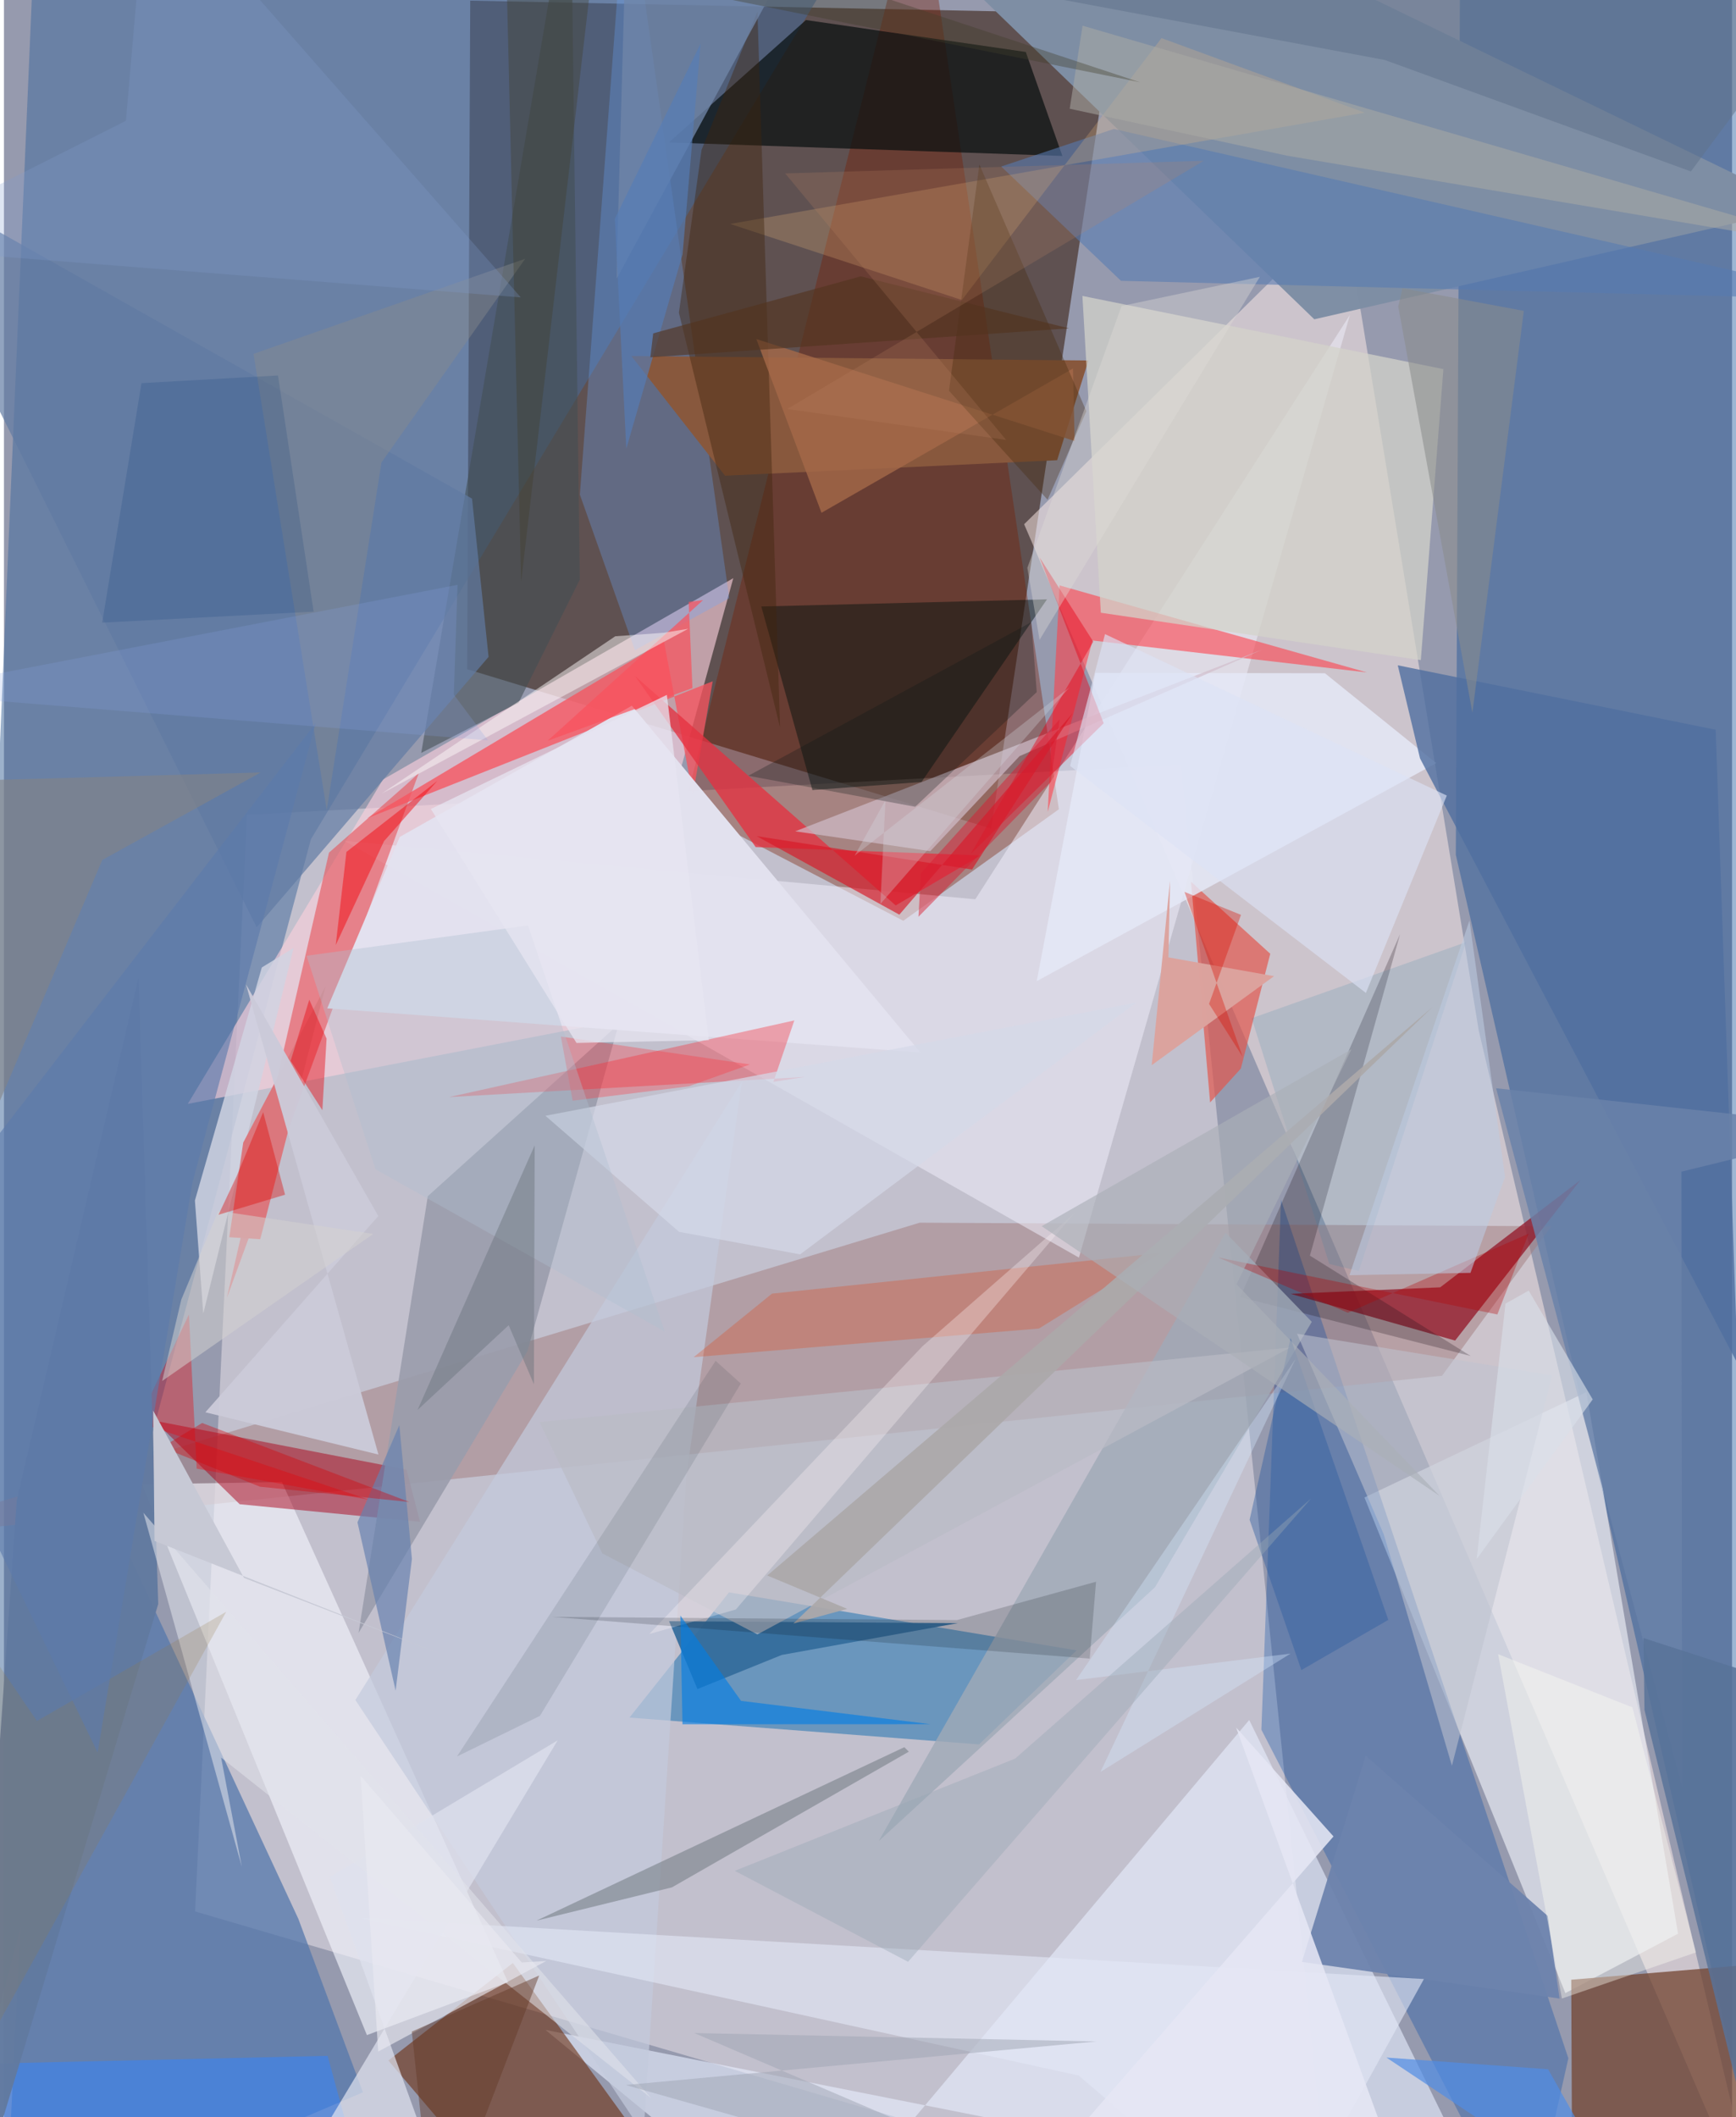 <svg xmlns="http://www.w3.org/2000/svg" width="228" height="278" viewBox="0 0 836 1024"><path fill="#969aae" d="M0 0h836v1024H0z"/><path fill="#513f3a" fill-opacity=".796" d="M537.128 6.629l-59.59 394.114-253.453-77.076L225.567.32z"/><path fill="#fef1f6" fill-opacity=".431" d="M117.569 394.108L92.47 924.49 642.808 1086 569.4 369.735z"/><path fill="#ffeeea" fill-opacity=".51" d="M713.463 498.453L648.265 101.02 493.53 253.556 851.742 1086z"/><path fill="#134d93" fill-opacity=".408" d="M838.19-11.845L704.63-62l-2.264 475.415 141.188 614.828z"/><path fill="#436b9c" fill-opacity=".525" d="M430.468-62l-281.98 467.927L-32.968 1086 14.115-15.865z"/><path fill="#facfdc" fill-opacity=".627" d="M183.355 377.013l-94.43 156.903 204.82-39.643 59.087-214.63z"/><path fill="#791c00" fill-opacity=".369" d="M329.298 390.299L442.943-62l67.393 453.408-75.253 53.941z"/><path fill="#a27c7e" fill-opacity=".502" d="M748.596 593.1l-52.886 72.298L-62 744.536l505.035-153.169z"/><path fill="#2073af" fill-opacity=".541" d="M518.907 798.217l-47.17 45.5-169.13-12.98 48.136-60.566z"/><path fill="#e8ebf2" fill-opacity=".686" d="M658.16 724.286l97.211 239.708 54.516-28.737-44.339-261.932z"/><path fill="#734430" fill-opacity=".749" d="M758.212 957.527L898 945.785 876.115 1086l-117.42-18.828z"/><path fill="#5678ac" fill-opacity=".757" d="M21.171 667.548l121.26 260.55 31.243 83.868L.32 1086z"/><path fill="#e7eeff" fill-opacity=".6" d="M388.635 1086L261.96 981.798l458.318 91.023-117.856-240.93z"/><path fill="#6c2f10" fill-opacity=".592" d="M302.452 1027.123L262.018 1086l-76.048-89.395 60.218-47.186z"/><path fill="#070d0d" fill-opacity=".694" d="M512.035 75.43l-17.701-50.294L387.973 9.694 321.68 68.903z"/><path fill="#0047a5" fill-opacity=".31" d="M608.313 836.595l9.502-256.299L756.811 995.51l-20.176 90.037z"/><path fill="#edebf7" fill-opacity=".553" d="M164.708 406.682l355.341 201.59 131.094-455.968-181.231 282.644z"/><path fill="#f3f4fb" fill-opacity=".639" d="M66.78 717.918l67.7-1.112 109.363 241.917-68.256 25.581z"/><path fill="#e7545a" fill-opacity=".612" d="M107.842 627.695l92.845-253.808-6.132 5.653-37.316 32.852z"/><path fill="#7e8ea4" fill-opacity=".992" d="M870.55 100.293l-236.644 54.136L409.976-62h125.64z"/><path fill="#aa021a" fill-opacity=".49" d="M194.757 710.765L72.811 687.15l41.227 40.388 87.242 8.504z"/><path fill="#900a1c" fill-opacity=".69" d="M622.439 625.784l72.394-3.158 67.848-51.902-60.657 77.66z"/><path fill="#9a9cac" fill-opacity=".914" d="M205.046 578.542l92.317-83.16-44.105 158.173-81.715 136.217z"/><path fill="#6ba9fe" fill-opacity=".294" d="M278.611 239.217L301.261-62l49.625 351.327-45.65 25.161z"/><path fill="#f7545e" fill-opacity=".769" d="M319.281 310.15l13.97 74.297 9.625-54.94-167.194 66.264z"/><path fill="#ff3e49" fill-opacity=".58" d="M510.667 283.143l148.69 42.09-132.764-15.443-21.655 82.913z"/><path fill="#e2e1ee" fill-opacity=".988" d="M156.394 487.704l35.078-82.906 112.283-63.467 139.638 167.753z"/><path fill="#e2574c" fill-opacity=".686" d="M598.381 516.819l-14.879 16.395-9.242-106.77 38.344 34.851z"/><path fill="#88583d" d="M348.85 230.087l160.64-7.503 15.149-48.216-221.12-2.17z"/><path fill="#02100b" fill-opacity=".459" d="M504.602 289.864l-138.218 3.469 24.725 88.788 52.77-3.893z"/><path fill="#e43140" fill-opacity=".765" d="M431.396 437.925l41.12-24.175-108.872-4.067-58.3-82.65z"/><path fill="#f72c36" fill-opacity=".369" d="M387.506 520.873l-15.269 2.356 10.13-29.688-167.003 37.074z"/><path fill="#d4d3ca" fill-opacity=".737" d="M696.355 178.525l-174.63-35.398 8.911 153.228 154.803 22.912z"/><path fill="#e4e8f6" fill-opacity=".839" d="M528.015 325.45l111.033.17 53.856 43.472-193.283 105.47z"/><path fill="#1b0f15" fill-opacity=".247" d="M709.542 655.841l-111.45-28.492 77.32-175.559-43.632 155.523z"/><path fill="#a0a9b7" fill-opacity=".808" d="M590.954 596.177L423.152 890.515 556.85 767.68l75.854-128.351z"/><path fill="#d0becb" fill-opacity=".686" d="M382.786 402.077l65.358 9.599L491.3 365.73l117.313-51.516z"/><path fill="#c3cadc" fill-opacity=".702" d="M330.222 713.218l-20.838 318.902-139.379-209.886 186.96-299.067z"/><path fill="#577bb1" fill-opacity=".58" d="M898 144.935L536.966 62.38l-54.533 18.154 57.95 55.29z"/><path fill="#d0d4e2" fill-opacity=".835" d="M124.745 467.927l15.366-9.437-43.696 176.878-4.036-54.728z"/><path fill="#e83b01" fill-opacity=".251" d="M333.67 656.418l37.893-30.738 187.954-19.626-58.82 36.512z"/><path fill="#4f6fa0" fill-opacity=".796" d="M685.05 366.791l153.617 292.726-10.582-306.557-153.796-31.174z"/><path fill="#e90116" fill-opacity=".439" d="M526.984 310.36L467.72 413.02l64.304-63.202-31.074-80.331z"/><path fill="#424e54" fill-opacity=".576" d="M201.866 364.166L274.168-62l4.405 342.36-29.624 59.54z"/><path fill="#db777d" d="M155.593 477.025l-31.61 122.339-14.971-.966 6.744-45.781z"/><path fill="#f9c37f" fill-opacity=".224" d="M463.41 145.111l-112.08-36.8 306.998-53.825-98.356-36.048z"/><path fill="#346c9c" fill-opacity=".941" d="M335.488 816.941l40.784-16.497 85.065-15.376-139.562-.945z"/><path fill="#798089" fill-opacity=".6" d="M257.614 928.944l65.545-16.095 114.594-65.63-2.192-2.168z"/><path fill="#3284fd" fill-opacity=".518" d="M156.576 994.336l10.057 36.855-191.965 23.963 10.162-56.872z"/><path fill="#3f250e" fill-opacity=".416" d="M375.435 351.802l-48.918-200.57 10.965-78.734 27.032-66.857z"/><path fill="#d81927" fill-opacity=".663" d="M364.158 404.413l104.181 16.149 48.763-75.739-83.942 97.566z"/><path fill="#7085a8" fill-opacity=".78" d="M377.364-14.51L301.814-62l-5.244 185.435-.089 11.22z"/><path fill="#6c83ad" fill-opacity=".941" d="M746.804 926.653l5.747 39.977-124.649-17.724 30.857-99.733z"/><path fill="#e2e7f6" fill-opacity=".6" d="M171.68 927.564l515.256 29.625L615.82 1086l-95.897-82.133z"/><path fill="#bfc3cf" fill-opacity=".561" d="M625.551 645.06l123.454 20.147-48.528 188.814-32.914-111.774z"/><path fill="#cccbd9" fill-opacity=".961" d="M181.17 703.516l-64.054-227.37 63.976 112.01-83.648 94.917z"/><path fill="#dee1ee" fill-opacity=".714" d="M267.878 841.743L157.64 907.842l47.184 130.51-49.539-9.178z"/><path fill="#617ba3" fill-opacity=".694" d="M226.44 241.162L-62 78.516l184.24 369.991 112.2-130.787z"/><path fill="#d5d9e8" fill-opacity=".706" d="M547.745 484.935l-285.793 54.733 64.647 56.124 58.55 10.908z"/><path fill="#babcc6" fill-opacity=".694" d="M364.494 790.508l257.768-138.772-363.181 36.077 30.388 63.502z"/><path fill="#f20008" fill-opacity=".349" d="M89.49 635.777l3.751 74.537 83.73 15.158L64.704 687.9z"/><path fill="#627aa0" fill-opacity=".973" d="M-19.008 1086l93.642-310.192-9.555-302.762L6.183 725.712z"/><path fill="#a46948" fill-opacity=".804" d="M517.166 178.224l-121.668 69.79-31.527-84.03 153.978 49.31z"/><path fill="#e5e7f4" fill-opacity=".871" d="M668.663 1035.095l-193.743 46.332L643.198 888.22l-47.106-52.668z"/><path fill="#e1e3eb" fill-opacity=".545" d="M313.134 1014.838L67.448 731.67l47.627 171.26-10.016-52.848z"/><path fill="#462a0c" fill-opacity=".341" d="M523.637 198.883L471.89 79.593l-14.72 109.39 47.7 52.717z"/><path fill="#6681af" fill-opacity=".675" d="M191.275 689.272l-20.254 47.04 18.453 81.387 7.892-63.695z"/><path fill="#3380a7" fill-opacity=".165" d="M655.472 614.775l51.845-159.096-103.712 36.803 37.562 118.873z"/><path fill="#dba39e" fill-opacity=".988" d="M555.247 515.201l8.864-89.206-.78 37.052 51.104 9.082z"/><path fill="#fcfcf2" fill-opacity=".388" d="M722.836 800.07l30.853 166.54 64.864-22.304-30.752-118.502z"/><path fill="#315fa0" fill-opacity=".439" d="M669.7 783.486l-42.051 24.28-25.042-72.692 19.807-87.913z"/><path fill="#ff303a" fill-opacity=".314" d="M331.252 525.433l29.623-10.6-91.448-13.496 5.67 31.04z"/><path fill="#dce3f5" fill-opacity=".635" d="M515.763 370.44l16.898-63.747 165.349 78.099-39.147 95.459z"/><path fill="#b0c0ce" fill-opacity=".373" d="M253.525 447.602L146.39 462.27l33.346 103.277 139.926 78.496z"/><path fill="#fcf4f5" fill-opacity=".322" d="M312.189 790.314l132.17-139.19 73.625-64.442L354.07 778.457z"/><path fill="#f9515c" fill-opacity=".706" d="M331.247 291.132l1.826 41.673-70.114 25.508 75.242-68.04z"/><path fill="#898a8c" fill-opacity=".427" d="M120.723 171.16l35.419 220.655 26.492-168.12 69.521-98.545z"/><path fill="#aca8aa" fill-opacity=".937" d="M381.908 785.235l309.154-298.113-321.795 274.897 38.693 16.146z"/><path fill="#e7030c" fill-opacity=".427" d="M138.702 513.06l9.002-29.524 8.365 18.813-2.03 34.615z"/><path fill="#aaaaa5" fill-opacity=".529" d="M898 122.042L620.833 75.327l-105.255-22.74 6.223-40.159z"/><path fill="#413d2b" fill-opacity=".365" d="M284.574-13.69L549.45 39.76 241.92-62l8.278 343.525z"/><path fill="#000b11" fill-opacity=".169" d="M528.323 765.033l-3.08 37.172-260.102-20.185 195.879 1.558z"/><path fill="#6a737c" fill-opacity=".447" d="M256.755 553.962l-56.673 127.987 44.085-40.983 12.217 28.56z"/><path fill="#898c8c" fill-opacity=".553" d="M710.393 344.756l24.874-194.392-58.708-10.96-2.035 8.903z"/><path fill="#043370" fill-opacity=".161" d="M66.535 185.317l-19.01 115.835 102.28-5.321-17.24-114.228z"/><path fill="#518ce5" fill-opacity=".698" d="M760.99 1056.609L795.066 1086l-48.042-85.173-78.23-5.662z"/><path fill="#037ee4" fill-opacity=".624" d="M356.592 822.658l-29.363-41.277 1.023 52.588 119.997-.048z"/><path fill="#001422" fill-opacity=".102" d="M219.155 849.548l125.12-191.367 12.19 10.987-97.178 160.739z"/><path fill="#d7e9ff" fill-opacity=".365" d="M624.901 657.164l-94.43 199.84 91.926-57.213-103.732 12.798z"/><path fill="#60728b" fill-opacity=".533" d="M816.094 82.917l63.833-85.906L181.095-62l486.937 91.017z"/><path fill="#f10e16" fill-opacity=".514" d="M209.624 377.713l-43.943 34.34-5.178 45.053 23.349-50.257z"/><path fill="#819ccf" fill-opacity=".259" d="M250.045 143.85L69.43-62 58.998 58.42-62 119.36z"/><path fill="#b40005" fill-opacity=".322" d="M722.468 635.758l15.127-39.078-87.482 38.245-62.802-26.775z"/><path fill="#d5d2d1" fill-opacity=".514" d="M85.779 628.589l17.925-42.942 74.943 11.156-102.12 71.145z"/><path fill="#9ea4b2" fill-opacity=".494" d="M300.804 1008.442l227.763-21.062-194.632-4.07L573.676 1086z"/><path fill="#d91c32" fill-opacity=".475" d="M443.574 422.31l-1.154 21.095 63.962-65.195 4.338-30.275z"/><path fill="#d7dee4" fill-opacity=".29" d="M515.39 332.51l-91.4 104.702 2.447-50.154-14.927 26.819z"/><path fill="#557cb6" fill-opacity=".659" d="M337.01 21.088l-41.48 84.718 5.538 111.2 27.232-93.978z"/><path fill="#97a7b5" fill-opacity=".396" d="M489.188 850.565L353.54 904.857l83.84 43.996 195.009-224.12z"/><path fill="#957a49" fill-opacity=".216" d="M-62 1086l169.535-306.464-91.584 52.84L-62 718.032z"/><path fill="#de0500" fill-opacity=".38" d="M135.995 577.831l-32.207 9.715 8.994-19.122 12.62-30.505z"/><path fill="#5b7aac" fill-opacity=".624" d="M45.306 847.638L91.113 572.25l59.67-222.49L-62 625.937z"/><path fill="#fcf6f6" fill-opacity=".494" d="M182.723 383.86l113.015-76.12 23.395-1.687 11.894-1.929z"/><path fill="#bdcbe1" fill-opacity=".573" d="M726.186 569.235l-16.727 46.4-58.541 1.139 58.052-171.547z"/><path fill="#52341e" fill-opacity=".612" d="M312.717 172.82l202.51-14.002-100.732-25.156-100.41 27.581z"/><path fill="#abafb7" fill-opacity=".639" d="M694.546 723.552l-98.275-102.394 55.613-113.675-149.866 85.58z"/><path fill="#848385" fill-opacity=".588" d="M-62 673.634L-21.336 377.7l145.539-4.092-76.642 42.332z"/><path fill="#e9e9f1" fill-opacity=".643" d="M181.045 992.27l81.308-43.82-11.87.74-77.922-90.292z"/><path fill="#6a82aa" fill-opacity=".831" d="M811.517 566.696l.363 297.77-90.027-338.115L898 545.519z"/><path fill="#623a28" fill-opacity=".459" d="M221.797 1052.313L208.253 1086 197.31 982.591l61.626-27.112z"/><path fill="#dfded7" fill-opacity=".38" d="M500.996 309.48l106.55-175.586-66.884 14.103-45.569 126.652z"/><path fill="#d50309" fill-opacity=".38" d="M76.426 699.968L95.88 688.25l100.249 38.217-72.287-7.397z"/><path fill="#c7c9d5" d="M72.185 682.248l.652 63.042 143.302 56.633-100.028-38.761z"/><path fill="#dae0ea" fill-opacity=".612" d="M737.62 624.215l-11.218 6.314-13.946 123.538 56.14-77.223z"/><path fill="#bd8565" fill-opacity=".216" d="M377.922 83.875l202.539-6.114-201.5 120.052 105.864 14.963z"/><path fill="#0e1918" fill-opacity=".278" d="M497.017 300.914l2.619 33.816-58.814 55.477-80.749-14.982z"/><path fill="#587299" fill-opacity=".839" d="M793.165 792.265l.472 34.762L857.361 1086 898 826.163z"/><path fill="#e7e6f2" fill-opacity=".749" d="M206.511 391.276l114.182-55.188 20.296 166.984-64.008 1.368z"/><path fill="#86a6e2" fill-opacity=".216" d="M-51.394 335.155l270.818-52.282-1.79 53.083 16.553 22.125z"/><path fill="#d70e01" fill-opacity=".357" d="M571.112 431.38l28.141 79.767-16.259-25.607 15.446-43.047z"/></svg>